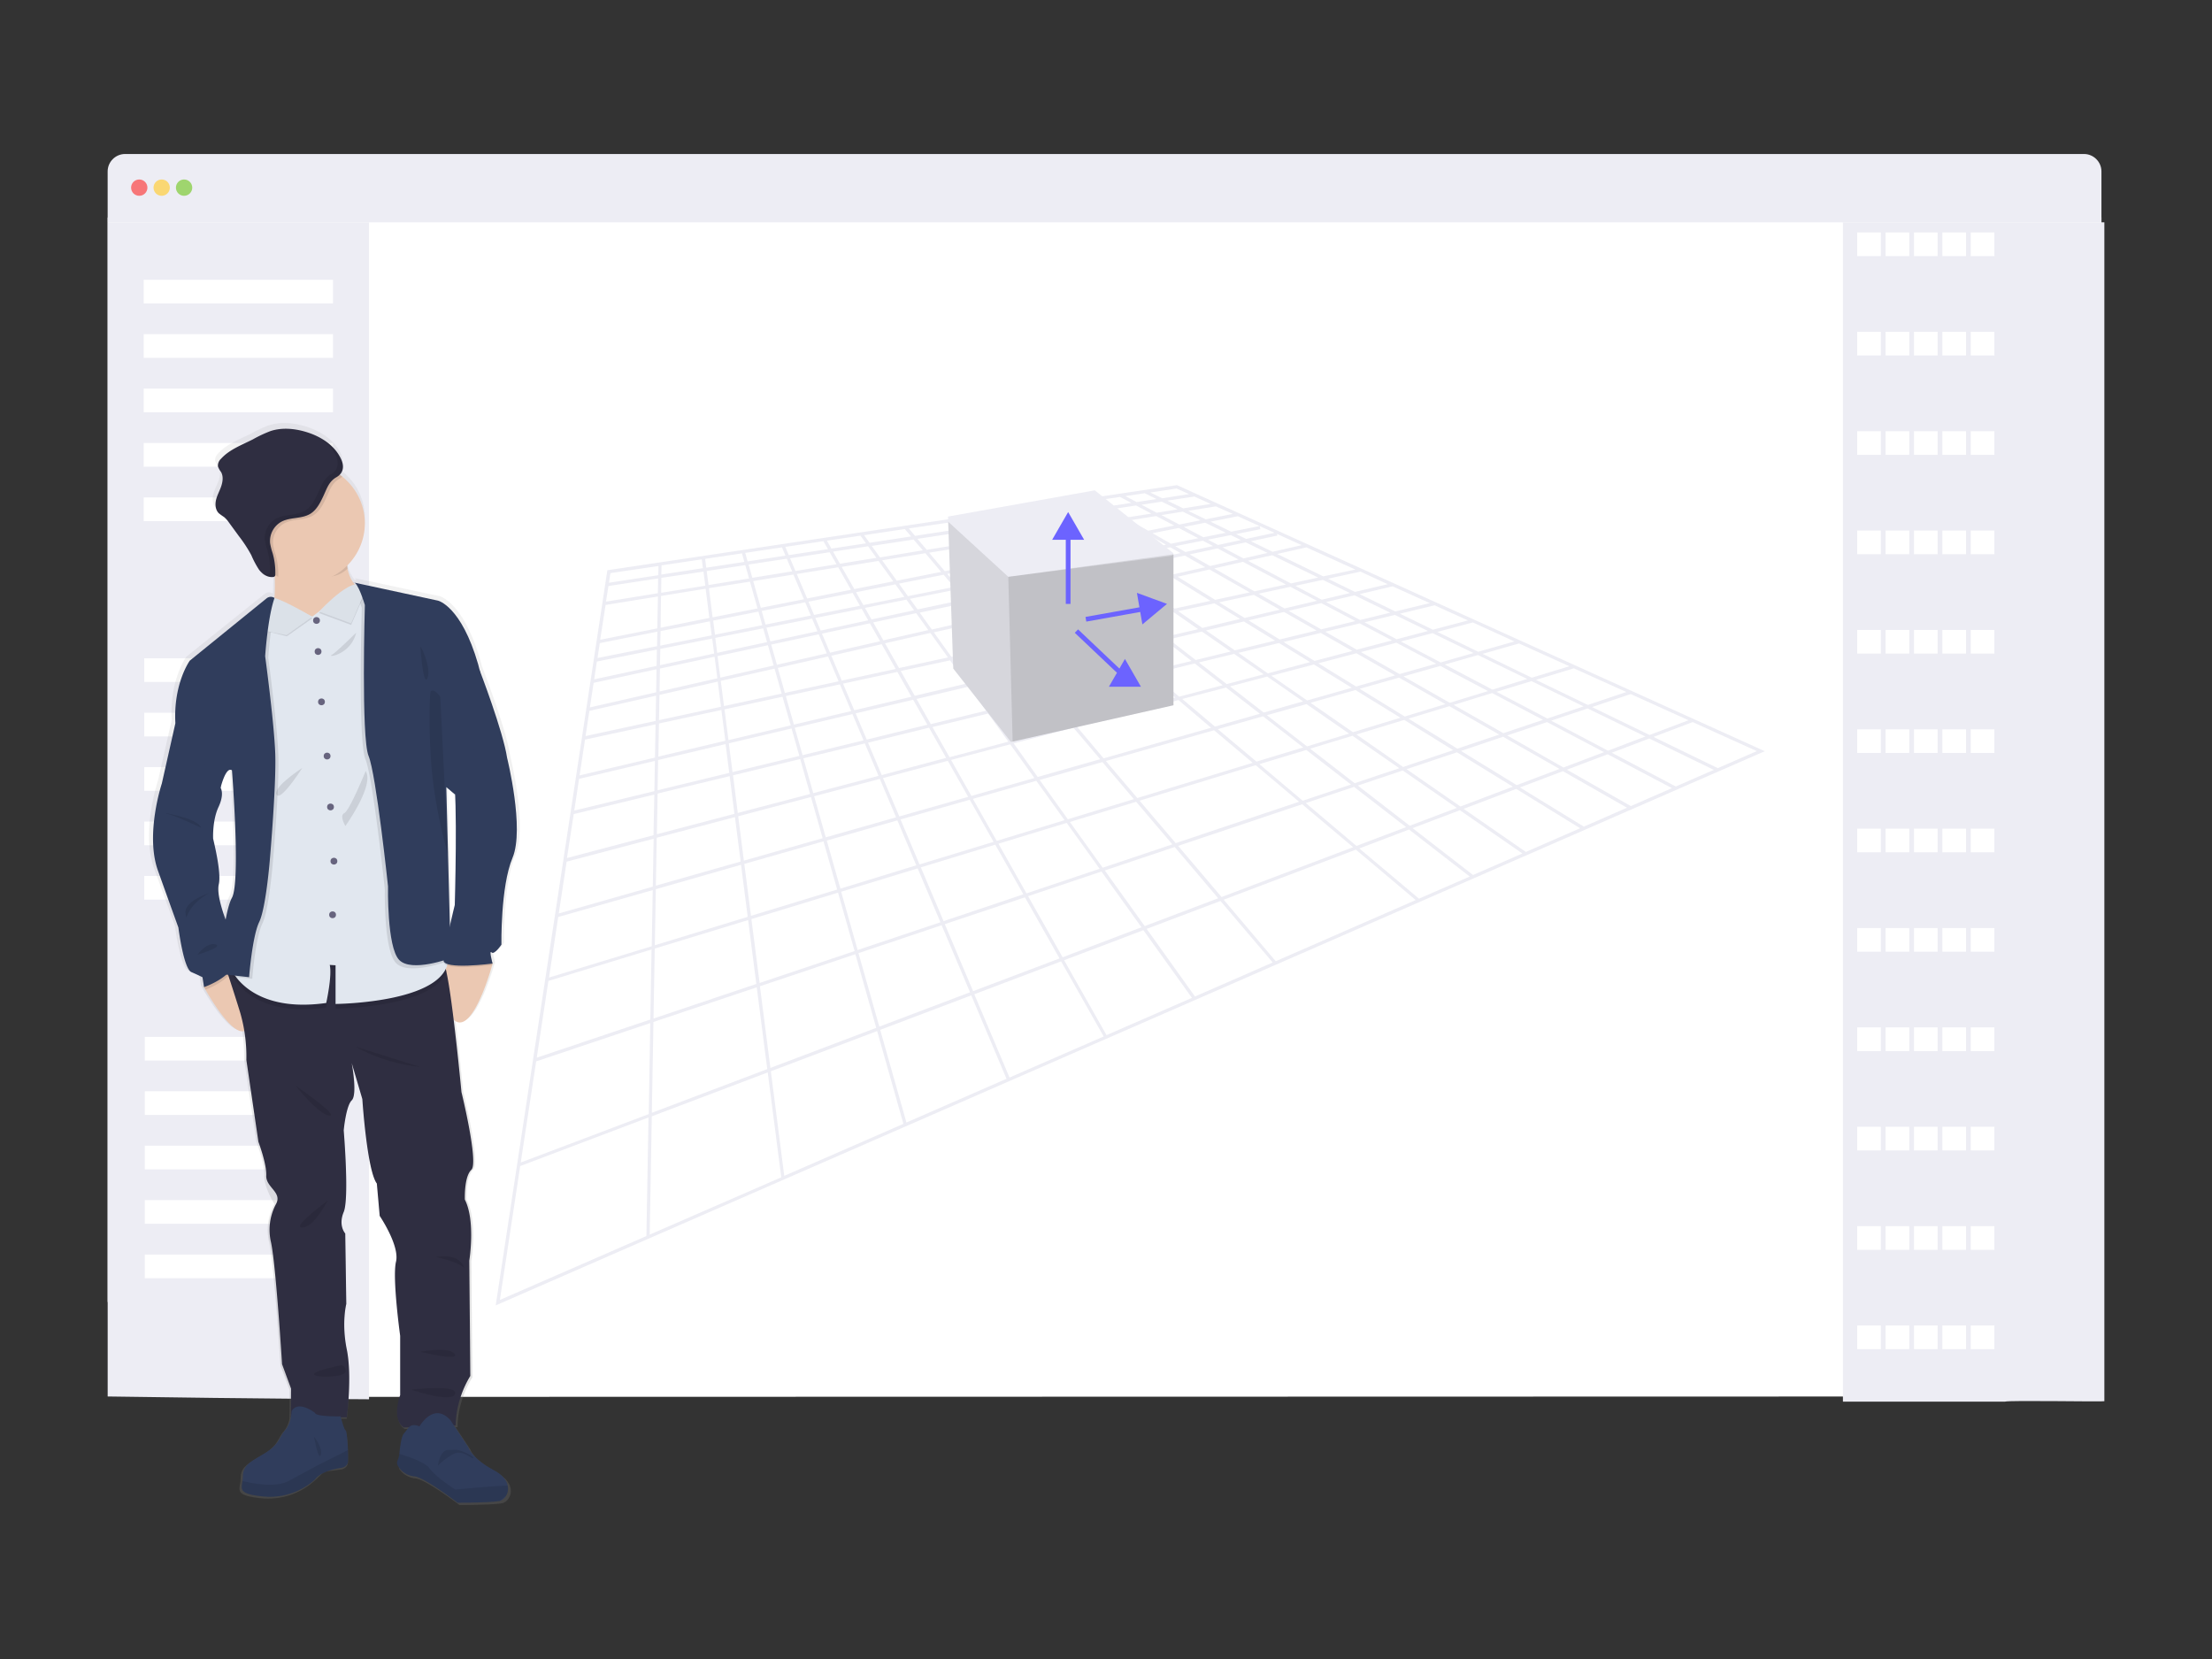 <svg viewBox="0 0 800 600" xmlns="http://www.w3.org/2000/svg" fill-rule="evenodd" clip-rule="evenodd" stroke-linejoin="round" stroke-miterlimit="2"><rect x="0" y="0" width="800" height="600" fill="#333333" stroke="none"/><path d="M760.016 78.687l-.188 426.368c-29.948 0-669.711.155-669.711.155a151.47 151.47 0 01-51.177-34.381V78.687h721.076z" fill="#fff" fill-rule="nonzero"/><path d="M760.016 62.01v18.388H38.931V62.01v-.008c0-3.46 2.847-6.307 6.307-6.307H753.71c3.459 0 6.306 2.847 6.306 6.306v.009z" fill="#ededf4" fill-rule="nonzero"/><circle cx="50.363" cy="67.863" r="2.952" fill="#fa5959" fill-opacity=".8"/><circle cx="58.475" cy="67.863" r="2.952" fill="#fed253" fill-opacity=".8"/><circle cx="66.578" cy="67.863" r="2.952" fill="#8ccf4d" fill-opacity=".8"/><path d="M133.465 80.398v425.667s-38.505-.154-94.525-1.01V80.398h94.525zM761.069 80.398v426.369c-.36.265-34.432-.394-35.938.154h-58.613V80.398h94.551z" fill="#ededf4" fill-rule="nonzero"/><path fill="#fff" d="M51.972 101.182h68.453v8.557H51.972zM51.972 120.863h68.453v8.557H51.972zM51.972 140.543h68.453v8.557H51.972zM51.972 160.223h68.453v8.557H51.972zM51.972 179.903h68.453v8.557H51.972zM52.177 238.088h68.453v8.557H52.177zM52.177 257.769h68.453v8.557H52.177zM52.177 277.449h68.453v8.557H52.177zM52.177 297.129h68.453v8.557H52.177zM52.177 316.81h68.453v8.557H52.177zM52.374 374.995h68.453v8.557H52.374zM52.374 394.675h68.453v8.557H52.374zM52.374 414.355h68.453v8.557H52.374zM52.374 434.035h68.453v8.557H52.374zM52.374 453.716h68.453v8.557H52.374zM671.677 84.069h8.557v8.557h-8.557zM681.945 84.069h8.557v8.557h-8.557zM692.213 84.069h8.557v8.557h-8.557zM702.481 84.069h8.557v8.557h-8.557zM712.749 84.069h8.557v8.557h-8.557zM671.677 120.007h8.557v8.557h-8.557zM681.945 120.007h8.557v8.557h-8.557zM692.213 120.007h8.557v8.557h-8.557zM702.481 120.007h8.557v8.557h-8.557zM712.749 120.007h8.557v8.557h-8.557zM671.677 155.945h8.557v8.557h-8.557zM681.945 155.945h8.557v8.557h-8.557zM692.213 155.945h8.557v8.557h-8.557zM702.481 155.945h8.557v8.557h-8.557zM712.749 155.945h8.557v8.557h-8.557zM671.677 191.883h8.557v8.557h-8.557zM681.945 191.883h8.557v8.557h-8.557zM692.213 191.883h8.557v8.557h-8.557zM702.481 191.883h8.557v8.557h-8.557zM712.749 191.883h8.557v8.557h-8.557zM671.677 227.821h8.557v8.557h-8.557zM681.945 227.821h8.557v8.557h-8.557zM692.213 227.821h8.557v8.557h-8.557zM702.481 227.821h8.557v8.557h-8.557zM712.749 227.821h8.557v8.557h-8.557zM671.677 263.758h8.557v8.557h-8.557zM681.945 263.758h8.557v8.557h-8.557zM692.213 263.758h8.557v8.557h-8.557zM702.481 263.758h8.557v8.557h-8.557zM712.749 263.758h8.557v8.557h-8.557zM671.677 299.696h8.557v8.557h-8.557zM681.945 299.696h8.557v8.557h-8.557zM692.213 299.696h8.557v8.557h-8.557zM702.481 299.696h8.557v8.557h-8.557zM712.749 299.696h8.557v8.557h-8.557zM671.677 335.634h8.557v8.557h-8.557zM681.945 335.634h8.557v8.557h-8.557zM692.213 335.634h8.557v8.557h-8.557zM702.481 335.634h8.557v8.557h-8.557zM712.749 335.634h8.557v8.557h-8.557zM671.677 371.572h8.557v8.557h-8.557zM681.945 371.572h8.557v8.557h-8.557zM692.213 371.572h8.557v8.557h-8.557zM702.481 371.572h8.557v8.557h-8.557zM712.749 371.572h8.557v8.557h-8.557zM671.677 407.51h8.557v8.557h-8.557zM681.945 407.51h8.557v8.557h-8.557zM692.213 407.51h8.557v8.557h-8.557zM702.481 407.51h8.557v8.557h-8.557zM712.749 407.51h8.557v8.557h-8.557zM671.677 443.448h8.557v8.557h-8.557zM681.945 443.448h8.557v8.557h-8.557zM692.213 443.448h8.557v8.557h-8.557zM702.481 443.448h8.557v8.557h-8.557zM712.749 443.448h8.557v8.557h-8.557zM671.677 479.386h8.557v8.557h-8.557zM681.945 479.386h8.557v8.557h-8.557zM692.213 479.386h8.557v8.557h-8.557zM702.481 479.386h8.557v8.557h-8.557zM712.749 479.386h8.557v8.557h-8.557z"/><path d="M425.666 175.454l-27.014 4.039-55.746 8.325-122.814 18.354-.436.06L179.44 471.06l-.163 1.052 457.78-199.9 1.215-.53-212.606-96.228zm185.02 85.027l-14.102 5.34-20.792-10.106 13.99-4.697 20.904 9.463zm-223.645-74.032l.462-.068 5.134 3.174-3.5.565-6.229 1.001-4.766-3.294 7.307-1.113 1.592-.265zm-4.372 5.921l4.526 3.132 2.285 1.583-2.285.454-1.711.342-4.527.898-6.554-5.074 7.752-1.249.514-.086zm7.136-1.155l4.406-.719 6.923 4.279-10.054 2.002-2.216-1.532-4.527-3.131 5.468-.899zm19.569-3.166l8.762-1.412 6.529 3.423-9.413 1.874-3.508-2.002-3.115-1.78.745-.103zm8.283 6.632l4.03 2.301-.924.189-10.157 2.019-6.306-3.876 10.73-2.131 2.627 1.498zm-28.999 10.105l9.25-1.848 1.369.958.317.214 1.976 1.369-9.412 2.028-2.644-2.088-.197-.162-.659-.471zm10.859-2.165l10.858-2.165 2.567 1.575.479.291.736.453-10.953 2.37-1.814-1.257-.325-.231-1.548-1.036zM364.7 268.242l-21.289 5.613-6.17-10.909 20.117-4.869 7.342 10.165zm-8.044-11.218l-20.022 4.86-5.134-9.095 18.516-4.381.394-.094 4.903 6.845v.06l1.343 1.805zm64.629-37.931l1.968 1.369-4.878 1.052-5.758 1.232-.616.137-1.566-1.215-1.814-1.412-7.701-5.989 10.054-2.293 7.205 4.988 3.106 2.131zm-35.391-1.369l1.318-.3 12.27-2.798 7.633 5.913 1.814 1.412 1.626 1.258-14.444 3.123-2.045-1.712-1.386-1.163-5.99-5.032-.796-.701zm25.867 6.426l1.326 1.027.462.359 6.555 5.074-14.803 3.508-8.086-6.845 14.546-3.123zm-17.113 2.498l-4.681 1.01h-.085l-24.532 5.305-1.018.223-7.513-8.857 8.257-1.882 19.304-4.398 10.268 8.599zm-29.264 7.53l23.582-5.134 2.028-.436 4.783-1.036 8.121 6.846-5.425 1.283-1.994.471-24.66 5.835-6.435-7.581-.197-.231.197-.017zm13.126 17.55l-12.578 3.046-8.043 1.951-6.255-8.702 14.024-3.32 5.733-1.352 7.119 8.377zm-12.553 4.278l13.409-3.243 8.06 9.507-21.152 5.578-.359.095-7.291-10.157 7.333-1.78zm6.726-12.938l24.814-5.869 1.994-.471 5.519-1.309 9.138 7.701-3.978.967-7.701 1.856-22.71 5.511-7.076-8.386zm33.773-7.991l14.846-3.509 3.123 2.422 6.52 5.057-6.52 1.583-8.839 2.139-9.13-7.692zm17.969-2.567l-1.652-1.284 1.652-.394 10.268-2.421 10.422 7.213-12.681 3.072-8.009-6.186zm0-2.893l-2.849.676-7.102-5.502-1.241-.941 3.149-.684 8.009-1.712h.145l8.796 6.093-8.907 2.07zm-24.669-16.257l-6.357-4.912 9.515-2.045 6.759 4.681-9.917 2.276zm-1.489.342l-11.063 2.524-1.712.385-.736.171-6.092-5.134 8.557-1.839 4.723-1.018 6.323 4.911zm-14.957 3.423l-18.302 4.158-9.088 2.071-4.911-5.776 13.793-2.969 12.339-2.661 6.169 5.177zm-28.647 6.528l-10.405 2.371-7.239 1.651-4.381-6.101 11.38-2.447 5.707-1.266 4.938 5.792zm-10.362 3.577l11.217-2.567 7.47 8.822-18.371 3.979-.513.111-6.375-8.882 6.572-1.463zm19.543 7.273l1.557 1.831 5.091 5.99-4.894 1.207-14.743 3.422-5.99-8.368 18.979-4.082zm16.771 17.926l21.032-5.134 9.113-2.216 4.484-1.086 9.138 7.701.685.573-.685.18-35.732 9.412-8.035-9.43zm43.776-2.241l-7.701-6.503 7.701-1.866 7.701-1.874 10.131 7.864-15.753 4.158-2.079-1.779zm9.181-10.602l12.784-3.098 10.678 7.393-13.374 3.526-10.088-7.821zm14.324-3.466l14.683-3.559 11.226 6.897-15.273 4.073-10.636-7.411zm-1.301-.907l-10.405-7.204 13.691-3.243 11.26 6.922-14.546 3.525zm-11.731-8.111l-8.762-6.067 13.117-2.832 9.267 5.647-13.622 3.252zm-10.088-6.982l-.402-.283-11.843-8.197 11.689-2.67.154.094 13.391 8.24-12.989 2.816zm-13.563-9.413l-6.734-4.663 11.124-2.396 7.196 4.424-11.586 2.635zm-23.41-5.134l2.849 2.199-3.508.753-1.712.368-7.974 1.712-3.509-2.952 4.279-.856 1.574-.308h.069l5.519-1.104 1.711-.334.462.368.24.154zm-23.103 3.936l7.795-1.557 3.534 2.978-11.227 2.421-14.649 3.209-2.969-3.5 17.516-3.551zm-15.839 7.273l-4.92 1.061-12.09 2.567-2.747-3.833 14.692-2.935 2.079-.411 2.986 3.551zm-18.268 3.937l-15.402 3.311-2.37-4.176 14.991-2.995 2.781 3.86zm.753 1.043l4.389 6.118-16.257 3.705-3.662-6.477 15.53-3.346zm5.134 7.154l6.366 8.864-17.695 3.834-5.066-8.959 16.395-3.739zm7.119 9.917l1.121 1.532 4.886 6.845-.454.103-18.32 4.338-5.074-8.976 17.841-3.842zm-8.197 23.274l-21.931 5.382-4.013-9.489 20.793-4.92 5.151 9.027zm.599 1.07l6.186 10.926-23.291 6.221-4.954-11.723 22.059-5.424zm6.785 11.979l7.367 13.04-24.899 7.085-5.905-13.879 23.437-6.246zm1.181-.308l21.391-5.648 8.754 12.177-22.786 6.485-7.359-13.014zm22.649-5.99l21.623-5.647 9.652 11.372-22.598 6.426-8.677-12.151zm22.915-5.989l34.885-9.207 1.789-.471 11.799 10.02-38.864 11.055-9.609-11.397zm38.043-10.072l15.847-4.133 12.236 9.481-16.258 4.629-11.825-9.977zm17.267-4.552l13.468-3.551 12.955 8.976-14.213 4.039-12.21-9.464zm14.966-3.859l15.402-4.056 13.69 8.412-16.146 4.594-12.946-8.95zm16.985-4.492l13.776-3.628 14.024 8-14.144 4.022-13.656-8.394zm-1.387-.856l-11.183-6.845 13.425-3.286 11.44 6.529-13.682 3.602zm-12.595-7.752l-11.252-6.914 12.835-3.037 11.765 6.708-13.348 3.243zm-12.672-7.795l-9.233-5.63 12.561-2.721 9.412 5.365-12.74 2.986zm-10.662-6.555l-13.571-8.342 11.526-2.627 14.546 8.283-12.501 2.686zm-15.008-9.232h-.052l-7.144-4.39 7.119-1.531 4.124-.856 7.384 4.218-11.431 2.559zm-.052-7.145l-3.833.856h-.086l-4.68 1.044-.539-.334-.496-.308-2.696-1.66 9.875-1.968 1.292-.257 3.722 2.122-2.559.505zm-15.487-1.018l-10.73 2.139-5.759-3.996 10.183-2.019 6.306 3.876zm-12.339 2.456l-9.13 1.822-.265-.205-1.711-1.326-3.303-2.567 3.303-.659 1.711-.343 3.628-.718 5.767 3.996zm-11.123 1.788l.445.342-.445.086-12.647 2.524-4.946-4.167 12.75-2.567 4.843 3.782zm-14.119 3.243l-6.845 1.378-18.115 3.61-2.695-3.174-1.121-1.249 1.01-.197 16.257-3.235 6.563-1.309 4.946 4.176zm-27.646 3.713l1.309 1.541-16.643 3.328-3.251-4.535 16.163-3.209 2.422 2.875zm-16.617 5.134l-14.846 2.961-2.636-4.655 14.23-2.832 3.252 4.526zm-16.07 3.209l-16.6 3.312-2.019-4.792 15.975-3.166 2.644 4.646zm.616 1.078l2.371 4.193-17.191 3.705-1.925-4.561 16.745-3.337zm2.978 5.271l3.679 6.495-18.097 4.124-2.909-6.888 17.327-3.731zm4.278 7.564l5.057 8.942-19.492 4.218-3.799-9.001 18.234-4.159zm5.665 10.02l5.065 8.985-20.647 4.885-4.073-9.634 19.655-4.236zm-12.236 24.754l-22.059 5.348-2.824-9.908 20.861-4.937 4.022 9.497zm.462 1.104l4.963 11.74-23.617 6.229-3.568-12.587 22.222-5.382zm5.425 12.835l5.878 13.896-25.43 7.231-4.201-14.863 23.753-6.264zm6.34 14.991l6.846 16.258-27.441 8.437L299.019 304l25.524-7.299zm1.147-.325l25.037-7.127 8.616 15.222-26.782 8.163-6.871-16.258zm26.175-7.453l22.931-6.528 10.217 14.238-24.54 7.487-8.608-15.197zm24.138-6.845l22.701-6.452 11.371 13.392-23.873 7.281-10.199-14.221zm23.958-6.845l39.113-11.124 13.981 11.774-41.722 12.741-11.372-13.391zm40.482-11.517l16.343-4.647 14.546 11.252-16.899 5.134-13.99-11.739zm17.746-5.049l14.324-4.013 15.402 10.662-15.214 4.637-14.512-11.286zm15.787-4.483l16.258-4.621 16.258 10.02-17.182 5.236-15.334-10.635zm17.79-5.066l14.221-4.039 16.771 9.575-14.709 4.484-16.283-10.02zm15.829-4.484l13.315-3.79 17.258 9.104-13.844 4.227-16.729-9.541zm-1.429-.855l-13.973-7.949 12.835-3.38 14.401 7.589-13.263 3.74zm-15.461-8.805l-11.398-6.495 12.459-3.02 11.679 6.161-12.74 3.354zm-12.887-7.35l-11.765-6.709 11.808-2.789 12.33 6.503-12.373 2.995zm-13.262-7.564l-9.361-5.34 11.5-2.481 9.583 5.048-11.722 2.773zm-10.867-6.187l-14.547-8.291 10.405-2.379 15.539 8.197-11.397 2.473zm-16.061-9.155l-7.359-4.202 10.071-2.173 7.616 4.022-10.328 2.353zm-8.899-5.074l-3.688-2.105 9.986-1.994 3.687 1.942-9.985 2.157zm-5.245-2.995l-6.666-3.808 9.506-1.882 7.051 3.713-9.891 1.977zm-10.012-4.347l-10.644 2.122-6.845-4.21 10.772-1.711 6.717 3.799zm-34.081 6.785l-12.672 2.516-6.64-5.587 12.698-2.054 6.614 5.125zm-14.144 2.815l-6.486 1.293-15.213 3.02-1.84.368-5.682-6.691 7.256-1.173 9.01-1.454 6.247-1.01 6.708 5.647zm-24.865 4.938l-16.035 3.191-5.306-7.384 15.633-2.567 5.708 6.76zm-17.31 3.422l-14.085 2.798-4.577-8.034 13.322-2.157 5.34 7.393zm-15.308 3.046l-15.839 3.149-3.756-8.864 14.991-2.422 4.604 8.137zm-17.028 3.423l-15.582 3.098-2.738-9.669 14.547-2.353 3.773 8.924zm.471 1.104l2.028 4.792-16.361 3.26-1.394-4.92 15.727-3.132zm2.498 5.904l1.934 4.578-17.036 3.671-1.404-4.955 16.506-3.294zm2.405 5.682l2.909 6.896-18.029 4.107-2.071-7.298 17.191-3.705zm3.379 8l3.8 8.993-19.415 4.193-2.567-9.045 18.182-4.141zm4.279 10.097l4.081 9.652-20.724 4.903-2.918-10.328 19.561-4.227zm-14.675 25.875l-24.164 5.853-1.335-10.405 22.684-5.365 2.815 9.917zm.317 1.138l3.568 12.638-26.149 6.846-1.712-13.605 24.293-5.879zm3.893 13.742l4.218 14.889-28.485 8.103-2.053-16.052 26.32-6.94zm4.535 16.027l4.937 17.421-31.172 9.498-2.413-18.773 28.648-8.146zm5.254 18.551l5.989 21.117-34.354 11.535-2.97-23.103 31.335-9.549zm1.129-.343l27.664-8.437 8.24 19.484-29.948 10.037-5.956-21.084zm28.819-8.813l26.911-8.206 10.165 17.969-28.853 9.686-8.223-19.449zm28.066-8.557l24.677-7.521 11.911 16.591-26.449 8.899-10.139-17.969zm25.841-7.855l23.958-7.307 13.092 15.402-25.182 8.454-11.868-16.549zm25.208-7.701l41.987-12.835 15.693 13.22-44.614 14.974-13.066-15.359zm43.331-13.211l16.967-5.134 16.147 12.51-17.447 5.852-15.667-13.228zm18.345-5.596l15.316-4.664 16.942 11.732-16.154 5.416-16.104-12.484zm16.754-5.134l17.293-5.271 17.686 10.944-18.106 6.075-16.873-11.748zm18.824-5.725l14.778-4.509 18.037 10.268-15.145 5.091-17.67-10.85zm16.335-4.979l13.913-4.279 18.388 9.695-14.315 4.809-17.986-10.225zm15.513-4.732l12.647-3.859 18.825 9.13-13.101 4.389-18.371-9.66zm-1.48-.788l-17.216-9.078 11.979-3.423 17.815 8.651-12.578 3.85zm-18.748-9.831l-14.358-7.573 11.432-3.029 14.82 7.196-11.894 3.406zm-15.898-8.386l-11.628-6.135 11.003-2.669 11.98 5.81-11.355 2.994zm-13.211-6.965l-12.313-6.494 10.268-2.439 12.929 6.281-10.884 2.652zm-13.896-7.333l-9.532-5.031 9.934-2.148 9.806 4.766-10.208 2.413zm-11.124-5.887l-15.573-8.214 8.779-1.994 16.634 8.078-9.84 2.13zm-17.173-9.053l-7.581-4.004 8.385-1.806 7.881 3.825-8.685 1.985zm-9.207-4.86l-3.645-1.925 8.257-1.643 3.679 1.78-8.291 1.788zm-5.305-2.798l-7.042-3.713 7.701-1.541 7.47 3.628-8.129 1.626zm-8.702-4.586l-6.435-3.423 7.701-1.241 6.409 3.115-7.675 1.549zm-8.172-4.278l-5.476-2.884 7.307-1.121 5.733 2.789-7.564 1.216zm-1.934.316l-8.3 1.301-1.129.179-5.297-3.012 2.43-.367 6.769-1.036 5.527 2.935zm-11.26 1.823l-10.679 1.711-5.134-3.157 10.448-1.643 5.365 3.089zm-23.873 3.85l-8.146 1.318-4.45-3.423 7.796-1.189 4.8 3.294zm-9.729 1.54l-12.613 2.037-4.278-3.603 12.416-1.899 4.475 3.465zm-14.153 2.285l-6.169 1.001-7.941 1.284-8.103 1.309-3.363-3.962 11.312-1.711 4.048-.625 5.929-.898 4.287 3.602zm-23.616 3.782l-15.513 2.567-2.987-4.159 15.129-2.31 3.371 3.902zm-16.814 2.712l-13.177 2.131-2.473-4.372 12.655-1.934 2.995 4.175zm-14.418 2.328l-14.854 2.439-1.942-4.604 14.306-2.182 2.49 4.347zm-16.043 2.567l-14.41 2.327-1.36-4.8 13.819-2.105 1.951 4.578zm-15.582 2.575l-14.666 2.371-.659-5.074 13.956-2.131 1.369 4.834zm.325 1.147l2.738 9.686-16.257 3.226-1.327-10.55 14.846-2.362zm3.063 10.824l1.395 4.929-17.113 3.422-.659-5.082 16.377-3.269zm1.712 6.067l1.403 4.971-18.037 3.885-.694-5.408 17.328-3.448zm1.711 6.109l2.071 7.316-19.278 4.398-1.002-7.795 18.209-3.919zm2.396 8.454l2.567 9.036-20.844 4.509-1.172-9.112 19.449-4.433zm2.875 10.174l2.978 10.362-22.521 5.322-1.421-11.123 20.964-4.561zm-19.253 27.535l-25.918 6.281.189-10.927 24.395-5.767 1.334 10.413zm.154 1.181l1.712 13.631-28.04 7.376.256-14.718 26.072-6.289zm1.9 14.812l2.062 16.069-30.658 8.719.308-17.336 28.288-7.452zm2.208 17.25l2.413 18.824-33.594 10.268.36-20.27 30.821-8.822zm2.567 19.988l2.96 23.103-37.187 12.501.454-25.31 33.773-10.294zm3.114 24.318l3.799 29.58-41.739 15.813.582-32.857 37.358-12.536zm1.147-.385l34.526-11.586 7.538 26.629-38.274 14.495-3.79-29.538zm35.647-11.979l30.068-10.089 10.268 24.25-32.798 12.424-7.538-26.585zm31.223-10.482l28.981-9.695 12.501 22.102-31.257 11.834-10.225-24.241zm30.128-10.114l26.525-8.908 14.47 20.16-28.511 10.841-12.484-22.093zm27.732-9.301l25.276-8.48 15.736 18.534-26.577 10.062-14.435-20.116zm26.525-8.891l44.854-15.051 18.431 15.531-47.583 18.02-15.702-18.5zm46.164-15.487l17.464-5.836 18.824 14.547-17.969 6.794-18.319-15.505zm18.824-6.323l16.258-5.451 19.543 13.528-17.028 6.452-18.773-14.529zm17.644-5.922l18.2-6.109 20.219 12.433-18.936 7.17-19.483-13.494zm19.68-6.597l15.214-5.134 20.407 11.637-15.47 5.862-20.151-12.365zm16.711-5.613l14.393-4.826 20.612 10.876-14.666 5.553-20.339-11.603zm15.898-5.339l13.178-4.415 20.878 10.139-13.511 5.134-20.545-10.858zm27.193-10.362l-13.93 4.672-18.764-9.07 13.69-4.167 19.004 8.565zm-20.612-9.318l-13.606 4.141-17.772-8.634 13.178-3.748 18.2 8.241zm-19.869-8.976l-13.1 3.73-14.777-7.179 12.834-3.422 15.043 6.871zm-16.788-7.599l-12.715 3.355-11.911-5.785 12.535-3.037 12.091 5.467zm-13.836-6.263l-12.459 3.02-12.92-6.272 11.936-2.823 13.443 6.075zm-15.205-6.845l-11.851 2.798-9.755-4.775 11.731-2.567 9.875 4.544zm-11.68-5.288l-11.637 2.455-16.668-8.094 10.601-2.388 17.704 8.027zm-19.415-8.831l-10.542 2.396-7.846-3.808 9.54-2.053-.128-.599 8.976 4.064zm-9.849-4.458l-10.268 2.208-3.628-1.763 8.779-1.754-.222-1.112 5.339 2.421zm-5.408-2.447l-10.268 2.036-7.47-3.628 9.892-1.959 7.846 3.551zm-9.694-4.39l-9.772 1.951-6.349-3.063 10.028-1.617 6.093 2.729zm-7.984-3.611l-9.925 1.601-5.75-2.79 9.763-1.489 5.912 2.678zm-12.33-5.578l4.493 2.027-9.712 1.506-4.279-2.087 9.498-1.446zm-11.534 1.711l4.278 2.096-7.196 1.095-4.081-2.147 6.999-1.044zm-14.059 2.096l5.134-.761 4.09 2.156-6.272.958-2.823.437-3.885-2.225 3.756-.565zm-5.656.856l3.894 2.225-10.388 1.583-3.714-2.276 10.208-1.532zm-11.979 1.797l3.722 2.293-9.215 1.403-3.423-2.361 8.916-1.335zm-10.61 1.591l3.423 2.362-7.701 1.172-3.141-2.43 7.419-1.104zm-9.019 1.344l3.149 2.438-12.33 1.883-3.063-2.482 12.244-1.839zM343 189.016l.299-.043 5.648-.855 2.969 2.507-5.836.856-2.977.453-12.159 1.857-2.276-2.678L343 189.016zm-15.77 2.319l2.285 2.678-15.009 2.293-2.002-2.746 14.726-2.225zm-16.026 2.396l1.993 2.772-12.51 1.908-1.625-2.866 12.142-1.814zm-13.392 1.994l1.626 2.875-14.161 2.164-1.258-2.977 13.793-2.062zm-14.999 2.241l1.266 2.978-13.691 2.088-.855-3.08 13.28-1.986zm-14.461 2.165l.856 3.081-13.777 2.105-.41-3.201 13.331-1.985zm-29.093 4.338l14.547-2.173.41 3.2-15.042 2.293.085-3.32zm-.077 4.518l15.248-2.25.651 5.091-15.959 2.567.06-5.408zm-.119 6.546l16.137-2.61 1.352 10.559-17.635 3.551.146-11.5zm-.146 12.707l17.824-3.534.65 5.083-18.611 3.713.137-5.262zm-.111 6.443l18.782-3.739.693 5.416-19.586 4.218.111-5.895zm-.129 7.111l19.758-4.279 1.001 7.804-20.904 4.766.145-8.291zm-.171 9.523l21.075-4.8 1.173 9.095-22.41 4.844.162-9.139zm22.393 5.468l1.429 11.123-24.215 5.733.214-11.979 22.572-4.877zm-40.139-49.509l17.396-2.567-.06 3.32-17.858 2.73.522-3.483zm-.702 4.672l17.969-2.755-.094 5.356-18.773 3.038.898-5.639zm-1.044 6.845l18.945-3.063-.248 11.543-20.648 4.107 1.951-12.587zm-2.096 13.802l20.81-4.141-.086 5.245-21.545 4.278.821-5.382zm-1.052 6.657l21.708-4.329-.103 5.912-22.581 4.86.976-6.443zm-1.164 7.701l22.743-4.894-.145 8.325-23.959 5.46 1.361-8.891zm-1.54 10.14l24.121-5.494-.163 9.122-25.345 5.485 1.387-9.113zm-1.575 10.396l25.508-5.519-.214 12.022-27.262 6.443 1.968-12.946zm-2.156 14.204l27.432-6.503-.196 10.935-28.973 7.034 1.737-11.466zm-1.934 12.732l29.153-7.059-.3 14.692-31.3 8.257 2.447-15.89zm-2.567 17.208l31.471-8.3-.308 17.353-34.004 9.677 2.841-18.73zm-3.037 20.005l34.183-9.72-.359 20.305-37.153 11.32 3.329-21.905zm-3.56 23.129l37.315-11.372-.445 25.336-41.071 13.785 4.201-27.749zm35.45 92.266l-52.991 23.103 7.35-48.414 46.403-17.575-.762 42.886zm-45.444-26.603l5.579-36.571 41.26-13.844-.539 32.909-46.3 17.506zm46.633 26.081l.762-42.783 41.928-15.873 4.894 37.932-47.584 20.724zm48.671-21.246l-4.852-37.829 38.445-14.546 9.498 33.567-43.091 18.808zm44.186-19.304l-9.489-33.508 32.934-12.467 12.75 30.171-36.195 15.804zm37.281-16.257l-12.732-30.12 31.386-11.894 15.402 27.159-34.056 14.855zm35.083-15.334l-15.334-27.099 28.665-10.858 17.558 24.472-30.889 13.485zm31.993-13.973l-17.473-24.455 26.68-10.097 18.901 22.248-28.108 12.304zm29.204-12.758l-18.825-22.247 47.814-18.106 21.64 18.234-50.629 22.119zm51.801-22.624l-21.562-18.165 17.969-6.846 21.956 17.011-18.363 8zm19.569-8.556l-21.87-16.951 17.113-6.477 22.589 15.641-17.832 7.787zm19.099-8.343l-22.513-15.599 19.03-7.204 23.103 14.229-19.62 8.574zm20.964-9.156l-23.103-14.169 15.539-5.887 23.171 13.22-15.607 6.836zm17.002-7.427l-23.103-13.168 14.726-5.579 23.24 12.253-14.863 6.494zm16.257-7.093l-23.154-12.211 13.571-5.134 23.342 11.338-13.759 6.007zm15.188-6.632l-23.248-11.294 14.161-5.365 23.197 10.499-14.11 6.16z" fill="#ededf4" fill-rule="nonzero"/><path d="M424.391 200.08v54.985l-58.776 13.271-20.852-26.542-1.84-53.103-.051-1.874 53.076-9.481 28.443 22.744z" fill="#ededf4" fill-rule="nonzero"/><path d="M424.391 200.465v54.6l-58.151 13.134-.625.137-20.852-26.542-1.84-53.103 21.742 19.92 59.726-8.146z" fill-opacity=".1" fill-rule="nonzero"/><path d="M424.391 200.636v54.429l-58.151 13.134-1.575-59.588 58.776-7.581.95-.394z" fill-opacity=".1" fill-rule="nonzero"/><path d="M392.098 195.228l-2.892-5.022-2.892-5.015-2.901 5.015-2.892 5.022h4.937v23.18h1.711v-23.18h4.929zM409.742 243.342l-2.892-5.022-2.003 3.474-14.957-14.17-1.172 1.24 15.248 14.453-.017.025-2.892 5.014h11.577l-2.892-5.014zM416.621 216.406l-5.442-1.994.907 5.228-19.509 3.483.3 1.686 19.5-3.483.787 4.501 4.441-3.714 4.45-3.713-5.434-1.994z" fill="#6c63ff" fill-rule="nonzero"/><path d="M184.411 272.88c-1.437-9.626-10.174-32.07-10.174-32.07a31.518 31.518 0 00-.521-1.994c-6.204-21.332-14.795-23.223-14.795-23.223l-30.752-6.554c.248.163.462.372.633.616-.154 0-.317 0-.488.068a12.06 12.06 0 01-2.695-5.827 16.08 16.08 0 01-.154-.984 21.64 21.64 0 006.529-15.487 21.642 21.642 0 00-9.276-17.755c1.455-1.541 1.497-3.688.419-5.827-2.43-5.04-7.701-8.223-13.109-9.772-4.141-1.189-8.633-1.575-12.732-.274a46.461 46.461 0 00-6.657 3.089c-4.09 2.045-8.556 3.654-11.663 7.008a3.476 3.476 0 00-1.163 2.815 7.609 7.609 0 001.155 2.045c.856 1.532.65 3.466.06 5.134-.591 1.669-1.48 3.217-1.9 4.929-.419 1.711-.256 3.722 1.027 4.945.617.488 1.26.942 1.925 1.361.7.599 1.316 1.29 1.831 2.054l3.646 4.92a50.555 50.555 0 014.552 6.939 33.7 33.7 0 002.823 5.288c.356.467.763.892 1.215 1.266l-.359-.137a5.52 5.52 0 004.073 1.566h.188a1.1 1.1 0 00.736-.299v.676c.069 2.361.051 4.877-.111 7.239l-.283-.146a2.475 2.475 0 00-2.652.283L67.408 237.49s-6.161 8.428-5.297 22.957l-4.963 21.802s-6.212 18.5-1.437 31.72a5202.003 5202.003 0 007.538 20.758s1.917 15.008 4.775 16.258c2.858 1.249 4.107 1.891 4.107 1.891l.573 3.585s.189.351.522.941c2.088 3.628 9.815 16.429 14.307 15.06.561 3.479.804 7.002.727 10.525l4.441 29.819s3.098 8.121 2.91 12.365c-.189 4.244 3.628 10.268 3.628 10.268a19.684 19.684 0 00-1.909 13.879c1.814 7.923 4.108 44.545 4.108 44.545l3.337 8.874-.069 10.328a9.99 9.99 0 01-2.053 4.612c-2.148 2.327-2.003 5.022-7.162 8.205-5.16 3.183-8.446 4.39-8.446 8.634a11.015 11.015 0 01-.154 1.711c-.479 3.106-1.411 4.775 8.103 5.682a25.048 25.048 0 0018.611-6.229c5.095-4.521 1.652-2.978 9.412-4.176 0 0 2.644-.145 2.79-2.481.051-.805.043-2.353 0-4.048-.128-3.243-.436-7.016-.856-7.204-.419-.189-1.42-3.491-1.711-4.672h2.148s2.01-15.009 0-24.729c-2.011-9.72-.189-16.608-.189-16.608l-.385-25.67s-2.669-2.833-.573-7.838c2.096-5.006 0-29.726 0-29.726s.77-8.873 2.961-10.952c2.19-2.08.111-12.998 0-13.563l3.91 13.092s1.711 26.055 5.348 30.804l1.044 11.791s7.444 10.858 5.989 16.711c-1.454 5.853 1.532 26.996 1.532 26.996v21.614s-3.346 8.677 1.335 11.791l2.011-.077c-.685.616-1.172 1.549-1.943 2.345-.898.924-1.403 4.424-1.711 7.436a92.096 92.096 0 00-.317 4.74 7.866 7.866 0 005.733 3.423c3.723.213 16.036 9.626 16.036 9.626s12.176 0 15.325-.633h.179a4.17 4.17 0 002.379-1.943 4.915 4.915 0 00.573-3.568c-.385-1.865-1.865-3.902-5.134-5.639-8.171-4.278-9.412-8.342-9.412-8.342l-5.339-8.018h.761s-.479-8.488 5.339-18.029l-.376-42.056s2.387-14.443-1.711-22.247c0 0-.334-8.308 2.404-10.85 2.738-2.541-3.645-28.322-3.645-28.322s-1.309-13.828-2.884-26.449c6.444 6.11 13.135-15.898 14.256-19.8h.162s0-.111-.077-.291l.077-.282s-1.429-5.091-.385-4.056c1.044 1.035 3.628-2.832 3.628-2.832s-.376-21.05 4.107-31.66c4.484-10.61-1.985-36.408-1.985-36.408zm-19.192 13.434v-.052c.667 12.835-.129 40.276-.129 40.276s-.855 3.509-1.831 7.65l-.676-26.055-.641-24.54 3.277 2.721zm-82.144-8.856s3.243 40.584 0 46.436c-.924 1.66-1.711 4.63-2.344 8.018-1.07-2.815-3.338-9.412-2.567-12.929 1.043-4.527-2.105-16.42-2.105-16.703 0-.282-.283-6.605 2.01-11.466 2.294-4.86.762-6.939.762-6.939s1.917-7.975 4.21-6.46l.034.043z" fill="url(#_Linear1)" fill-rule="nonzero"/><path d="M90.939 368.808c-2.824 12.433-14.067-6.357-16.626-10.867l-.522-.932 1.224-5.716 6.443-2.627a17.914 17.914 0 012.883 1.874c3.526 2.755 8.78 8.651 6.598 18.268zM178.165 348.478s0 .094-.068.273l-.095.308c-1.095 3.877-7.658 25.722-13.981 19.681-6.931-6.649-3.56-21.931-3.56-21.931h.043l14.546-1.489 2.884 2.961.231.197z" fill="#ebc8b2" fill-rule="nonzero"/><path d="M169.728 455.94l.368 41.68c-5.707 9.472-5.237 17.9-5.237 17.9l-18.824.745c-4.595-3.089-1.309-11.706-1.309-11.706v-21.443s-2.91-20.981-1.506-26.791c1.403-5.809-5.896-16.582-5.896-16.582l-1.035-11.706c-3.56-4.689-5.245-30.547-5.245-30.547l-3.834-12.997c.103.564 2.088 11.457 0 13.468-2.088 2.01-2.9 10.867-2.9 10.867s2.062 24.549 0 29.511c-2.063 4.963.556 7.778.556 7.778l.376 25.482s-1.78 6.845.188 16.48c1.968 9.635 0 24.549 0 24.549h-20.253l.094-10.396-3.26-8.848s-2.25-36.348-4.03-44.22a19.735 19.735 0 011.874-13.768c2.272-4.209-3.748-5.99-3.56-10.217.188-4.227-2.841-12.227-2.841-12.227l-4.355-29.606a57.343 57.343 0 00-2.156-16.865c-2.567-8.428-6.272-19.484-6.272-19.484l4.227.377 21.391 1.899s51.896-3.491 54.224-.59a9.57 9.57 0 01.975 3.02c2.327 10.474 5.408 43.263 5.408 43.263s6.28 25.576 3.585 28.108c-2.695 2.533-2.362 10.765-2.362 10.765 3.945 7.76 1.609 22.101 1.609 22.101z" fill="#2f2e41" fill-rule="nonzero"/><path d="M125.858 528.466c-.145 2.319-2.738 2.456-2.738 2.456-7.59 1.198-9.207 4.15-9.207 4.15a24.44 24.44 0 01-18.268 6.187c-9.336-.856-8.42-2.567-7.949-5.648.096-.565.148-1.137.154-1.711 0-4.219 3.226-5.408 8.291-8.557 5.066-3.149 4.912-5.835 7.025-8.146 2.114-2.31 2.319-6.845 2.319-6.845 2.387-4.15 8.428.625 8.428.625.283 1.471 9.276 1.266 9.276 1.266s1.198 4.775 1.805 5.057c.411.188.71 3.936.856 7.153.042 1.635.06 3.158.008 4.013z" fill="#303d5c" fill-rule="nonzero"/><path d="M125.858 528.466c-.145 2.319-2.738 2.456-2.738 2.456-7.59 1.198-9.207 4.15-9.207 4.15a24.44 24.44 0 01-18.268 6.187c-9.336-.856-8.42-2.567-7.949-5.648 4.167 1.036 12.15 2.482 16.796-.051 6.469-3.508 11.124-5.99 11.124-5.99l10.225-5.134c.051 1.652.069 3.175.017 4.03z" fill-opacity=".1" fill-rule="nonzero"/><path d="M183.042 540.925a4.092 4.092 0 01-2.336 1.934h-.179c-3.089.624-15.043.624-15.043.624s-12.082-9.335-15.736-9.549a7.7 7.7 0 01-5.621-3.423c-1.267-1.923.068-2.173.308-4.697.282-2.995.778-6.469 1.66-7.384 1.617-1.712 1.968-4.005 5.621-2.567 0 0 5.194-9.148 11.304-2.08l6.332 9.601s1.189 4.004 9.207 8.291c3.208 1.712 4.663 3.739 5.039 5.588a4.96 4.96 0 01-.556 3.662z" fill="#303d5c" fill-rule="nonzero"/><path d="M183.042 540.925c-.719.607-1.506 1.258-2.336 1.934h-.179c-3.089.624-15.043.624-15.043.624s-12.082-9.335-15.736-9.549a7.7 7.7 0 01-5.621-3.423c-1.267-1.923.068-2.173.308-4.697 3.713 1.112 9.352 3.08 10.867 5.194 2.31 3.226 9.352 7.701 9.352 7.701s13.117-1.258 18.944-1.438a4.963 4.963 0 01-.556 3.654z" fill-opacity=".1" fill-rule="nonzero"/><path d="M131.959 213.993l-17.293 18.268s-20.938-1.54-17.284-7.701c1.865-3.148 2.156-9.746 1.993-15.478-.154-5.528-.727-10.268-.727-10.268s29.375-14.615 27.125-.984a22.5 22.5 0 00-.086 7.786c1.301 6.88 6.272 8.377 6.272 8.377z" fill="#ebc8b2" fill-rule="nonzero"/><path d="M125.79 197.83a22.5 22.5 0 00-.086 7.786c-3.919 3.962-9.361 3.089-15.402 3.089-3.987 0-8.265.06-11.474-1.831-.154-5.528-.188-8.06-.188-8.06s29.4-14.615 27.15-.984z" fill-opacity=".1" fill-rule="nonzero"/><path d="M131.959 189.264c-.005 11.873-9.775 21.64-21.648 21.64-11.868-.005-21.631-9.772-21.631-21.64 0-11.871 9.768-21.639 21.639-21.639 11.872 0 21.64 9.768 21.64 21.639z" fill="#ebc8b2" fill-rule="nonzero"/><path d="M161.411 351.686c-5.382 12.835-40.054 13.092-40.054 13.092v-13.982l-2.096-.136c.907 4.004-1.275 13.767-1.275 13.767-27.381 3.868-34.072-11.731-34.072-11.731l.949-5.339 21.392 1.899s51.896-3.491 54.223-.59c.477.948.792 1.969.933 3.02z" fill-opacity=".1" fill-rule="nonzero"/><path d="M121.357 363.092v-13.981l-2.096-.137c.907 4.004-1.275 13.768-1.275 13.768-20.621 2.909-29.503-5.211-32.635-9.413a13.038 13.038 0 01-1.437-2.327l8.359-47.062 1.968-69.308 3.021-12.151.693-5.835v-.069h.077l2.131.916 12.758 5.519 14.495-10.944.205-.163.727-.539 1.198.958 2.978 2.388 9.558 61.702s16.574 47.506 19.68 66.682c.12.761.222 1.471.299 2.147 2.02 17.524-40.704 17.849-40.704 17.849z" fill="#e1e7ef" fill-rule="nonzero"/><circle cx="114.469" cy="224.398" r="1.232" fill="#67647e"/><circle cx="115.034" cy="235.633" r="1.232" fill="#67647e"/><circle cx="116.266" cy="253.833" r="1.232" fill="#67647e"/><circle cx="118.303" cy="273.436" r="1.232" fill="#67647e"/><circle cx="119.535" cy="291.85" r="1.232" fill="#67647e"/><circle cx="120.767" cy="311.453" r="1.232" fill="#67647e"/><circle cx="120.279" cy="330.842" r="1.232" fill="#67647e"/><path d="M98.777 310.777s-1.378 18.029-3.902 23.274c-2.525 5.245-3.654 19.954-3.654 19.954l-5.87-.667a13.047 13.047 0 01-1.437-2.328l8.359-47.061 1.968-69.309 3.021-12.15.693-5.836h.086a2.389 2.389 0 012.087 0l.283.146c-.086.239-.171.487-.24.735-2.293 7.171-3.149 20.382-3.149 20.382s3.286 24.173 3.654 35.416c.368 11.244-1.899 37.444-1.899 37.444z" fill-opacity=".1" fill-rule="nonzero"/><path d="M84.341 350.54c-.066.15-.143.296-.231.436-2.276 3.851-8.043 6.298-9.797 6.965l-.522-.932 1.224-5.716 6.443-2.627a17.914 17.914 0 012.883 1.874z" fill-opacity=".1" fill-rule="nonzero"/><path d="M68.734 258.539l-5.339 3.191-4.869 21.64s-6.092 18.363-1.412 31.472a5005.134 5005.134 0 007.402 20.612s1.874 14.898 4.689 16.113c2.815 1.215 4.03 1.873 4.03 1.873l.556 3.56s7.624-2.567 10.328-7.145c2.704-4.578-1.985-15.898-1.985-15.898s-4.03-9.652-3.004-14.144c1.027-4.492-2.053-16.258-2.053-16.583 0-.325-.282-6.563 1.959-11.38 2.242-4.818.753-6.888.753-6.888l-1.403-13.776-9.652-12.647z" fill="#303d5c" fill-rule="nonzero"/><path d="M161.856 347.639s-14.144 5.339-18.645.65c-4.501-4.689-4.03-26.602-4.03-26.602s-4.278-40.473-7.025-47.122c-2.747-6.648-1.309-54.625-1.309-54.625s-1.831-6.204-3.423-7.821a1.494 1.494 0 00-.334-.274l.539.112 1.926.419 2.977 2.387 9.558 61.702s16.574 47.506 19.68 66.682l.086 4.492z" fill-opacity=".1" fill-rule="nonzero"/><path d="M178.165 349.042h-.163c-1.771.231-17.498 2.131-17.558-1.146-.001-.378.019-.755.06-1.13l14.546-1.489 2.884 2.961c.051.188.094.359.137.488l.094.316z" fill-opacity=".1" fill-rule="nonzero"/><path d="M163.08 236.865l10.336 5.391s8.557 22.247 9.986 31.839c0 0 6.374 25.593 1.968 36.126-4.407 10.533-4.022 31.42-4.022 31.42s-2.567 3.842-3.568 2.806c-1.001-1.035.376 4.031.376 4.031s-17.652 2.344-17.729-1.121c-.077-3.466 4.047-20.048 4.047-20.048s1.121-39.447-.47-45.624c-1.592-6.178-.924-44.82-.924-44.82z" fill="#303d5c" fill-rule="nonzero"/><path d="M132.25 278.869s-5.801 14.239-7.701 15.18c-1.899.941.368 4.68.368 4.68s10.619-14.803 7.333-19.86zM128.785 228.933c.068-.265-6.931 6.845-8.805 7.932-1.874 1.087 6.845-.06 8.805-7.932zM109.301 277.757s-10.679 6.905-9.275 9.635c1.403 2.729 9.275-9.635 9.275-9.635zM128.691 378.554s9.095 5.844 23.239 7.308l-23.239-7.308zM106.863 392.604s8.436 10.585 12.278 10.867c3.842.282-12.278-10.867-12.278-10.867zM118.671 434.104c-.377.188-4.783 9.558-9.276 9.84-4.492.282 9.276-9.84 9.276-9.84zM157.732 454.623s8.36-1.874 10.216 4.124c0 0-.564-1.874-10.216-4.124zM152.119 488.909s10.114-2.062 12.27.753c2.156 2.815-12.27-.753-12.27-.753zM123.48 493.692c0 .094-10.268 2.062-9.901 3.372.368 1.309 10.996 1.121 11.364-.942a1.956 1.956 0 00-1.463-2.43zM148.739 502.591s16.933-2.062 15.864 1.498c-1.07 3.559-15.864-1.498-15.864-1.498zM60.083 294.015c.095.282 11.124 1.779 12.647 5.339 0 0-10.867-5.057-12.552-5.057M75.665 322.996s-9.181 2.901-8.557 7.307c.625 4.407-.898-2.062 8.557-7.307zM71.387 345.295s3.345-4.595 6.528-3.748c3.184.847-6.528 3.748-6.528 3.748zM123.83 172.348a5.264 5.264 0 01-1.078.804c-2.661 1.54-3.38 3.919-4.655 6.657-1.163 2.507-2.464 5.134-4.826 6.589-3.046 1.84-7.067 1.164-10.268 2.772a7.99 7.99 0 00-4.235 7.83 22.71 22.71 0 00.898 3.585 25.227 25.227 0 01.967 7.795.992.992 0 010 .231 21.669 21.669 0 01-11.948-19.348c0-11.871 9.769-21.64 21.64-21.64 4.903 0 9.664 1.667 13.497 4.725h.008z" fill-opacity=".1" fill-rule="nonzero"/><path d="M123.266 165.836c-2.379-4.997-7.547-8.154-12.835-9.694-4.056-1.181-8.463-1.566-12.493-.274a45.877 45.877 0 00-6.529 3.063c-4.013 2.028-8.428 3.637-11.449 6.965a3.43 3.43 0 00-1.138 2.79 7.317 7.317 0 001.13 2.028c.856 1.523.633 3.422.06 5.134-.573 1.711-1.455 3.191-1.866 4.894-.41 1.703-.248 3.688 1.01 4.903.604.482 1.233.933 1.883 1.352.689.596 1.296 1.28 1.805 2.036l3.568 4.886a50.161 50.161 0 014.475 6.845 33.403 33.403 0 002.773 5.246c1.189 1.583 3.046 2.858 5.022 2.678a.96.96 0 00.788-.377c.073-.155.108-.325.102-.496a25.696 25.696 0 00-.967-7.786 22.047 22.047 0 01-.907-3.594 7.989 7.989 0 014.236-7.83c3.183-1.6 7.205-.924 10.268-2.763 2.362-1.429 3.662-4.082 4.826-6.589 1.275-2.747 1.985-5.134 4.655-6.666 2.669-1.531 2.9-4.124 1.583-6.751z" fill="#2f2e41" fill-rule="nonzero"/><path d="M113.571 519.568s3.294 4.218 2.447 6.605c-.847 2.388-2.447-6.605-2.447-6.605zM158.356 530.109s.736-5.656 3.688-5.707c2.952-.051 3.089-.299 5.34.556 2.25.856 4.363 2.216 3.696 2.422-.667.205-3.885-3.235-7.162-1.481a23.8 23.8 0 00-5.562 4.21zM103.722 230.122l9.241-6.503s-13.562-8.009-15.179-6.888c-1.617 1.121-2.721 11.252-2.721 11.252l8.659 2.139z" fill-opacity=".1" fill-rule="nonzero"/><path d="M103.654 229.694l9.275-6.64s-13.562-8.009-15.179-6.845c-1.617 1.164-2.721 11.808-2.721 11.808l8.625 1.677z" fill="#e1e7ef" fill-rule="nonzero"/><path d="M103.654 229.694l9.275-6.64s-13.562-8.009-15.179-6.845c-1.617 1.164-2.721 11.808-2.721 11.808l8.625 1.677z" fill-opacity=".03" fill-rule="nonzero"/><path d="M99.29 216.252l-.282-.145a2.405 2.405 0 00-2.567.273L68.64 238.936s-6.041 8.359-5.202 22.794l16.326 23.232s1.874-7.872 4.124-6.375c0 0 3.183 40.285 0 46.095-3.183 5.81-4.569 27.518-4.569 27.518l10.773 1.215s1.129-14.709 3.653-19.954c2.524-5.245 3.911-23.266 3.911-23.266s2.276-26.2 1.899-37.444c-.376-11.243-3.654-35.407-3.654-35.407s.916-14.144 3.389-21.092z" fill="#303d5c" fill-rule="nonzero"/><path d="M126.988 226.007l-11.56-4.279s14.717-16.112 16.548-7.17l-4.988 11.449z" fill-opacity=".1" fill-rule="nonzero"/><path d="M126.988 225.45l-11.56-4.278s14.717-16.146 16.531-7.179l-4.971 11.457z" fill="#e1e7ef" fill-rule="nonzero"/><path d="M126.988 225.45l-11.56-4.278s14.717-16.146 16.531-7.179l-4.971 11.457z" fill-opacity=".03" fill-rule="nonzero"/><path d="M126.611 211.743a.63.63 0 01.479.102l-.479-.102z" fill-opacity=".1" fill-rule="nonzero"/><path d="M127.732 210.622l30.659 6.605s8.428 1.874 14.546 23.043c6.118 21.17-8.334 47.113-8.334 47.113l-3.192-2.704 1.6 61.831s-14.153 5.339-18.645.658c-4.492-4.68-4.03-26.611-4.03-26.611s-4.278-40.473-7.025-47.121c-2.747-6.649-1.352-54.617-1.352-54.617s-2.516-8.574-4.227-8.197z" fill="#303d5c" fill-rule="nonzero"/><path d="M155.772 250.016c-.436.403-.941 19.107.933 33.371a181.4 181.4 0 005.314 25.67l-2.781-57.055s-2.157-3.201-3.466-1.986zM152.024 233.904c.745.471 4.022 8.24 2.525 11.432-1.498 3.192-2.525-11.432-2.525-11.432zM123.086 165.836a16.855 16.855 0 00-6.743-7.059 16.067 16.067 0 015.057 5.938c1.309 2.627.933 5.263-1.643 6.752-2.575 1.488-3.379 3.918-4.654 6.657-1.164 2.507-2.456 5.134-4.826 6.588-3.047 1.84-7.068 1.164-10.268 2.764a8.004 8.004 0 00-4.236 7.838c.203 1.217.503 2.416.899 3.585a25.226 25.226 0 01.966 7.795.966.966 0 01-.102.496.95.95 0 01-.787.377 4.66 4.66 0 01-2.311-.428 5.368 5.368 0 003.996 1.549.773.773 0 00.856-.856 25.475 25.475 0 00-.958-7.786 21.82 21.82 0 01-.907-3.594 7.987 7.987 0 014.278-7.829c3.174-1.6 7.196-.925 10.268-2.764 2.37-1.429 3.662-4.082 4.826-6.589 1.283-2.746 1.993-5.134 4.655-6.665 2.661-1.532 2.943-4.142 1.634-6.769z" fill-opacity=".1" fill-rule="nonzero"/><defs><linearGradient id="_Linear1" x1="0" y1="0" x2="1" y2="0" gradientUnits="userSpaceOnUse" gradientTransform="rotate(-90 332.643 211.679) scale(391.355)"><stop offset="0" stop-color="gray" stop-opacity=".25"/><stop offset=".54" stop-color="gray" stop-opacity=".12"/><stop offset="1" stop-color="gray" stop-opacity=".1"/></linearGradient></defs></svg>